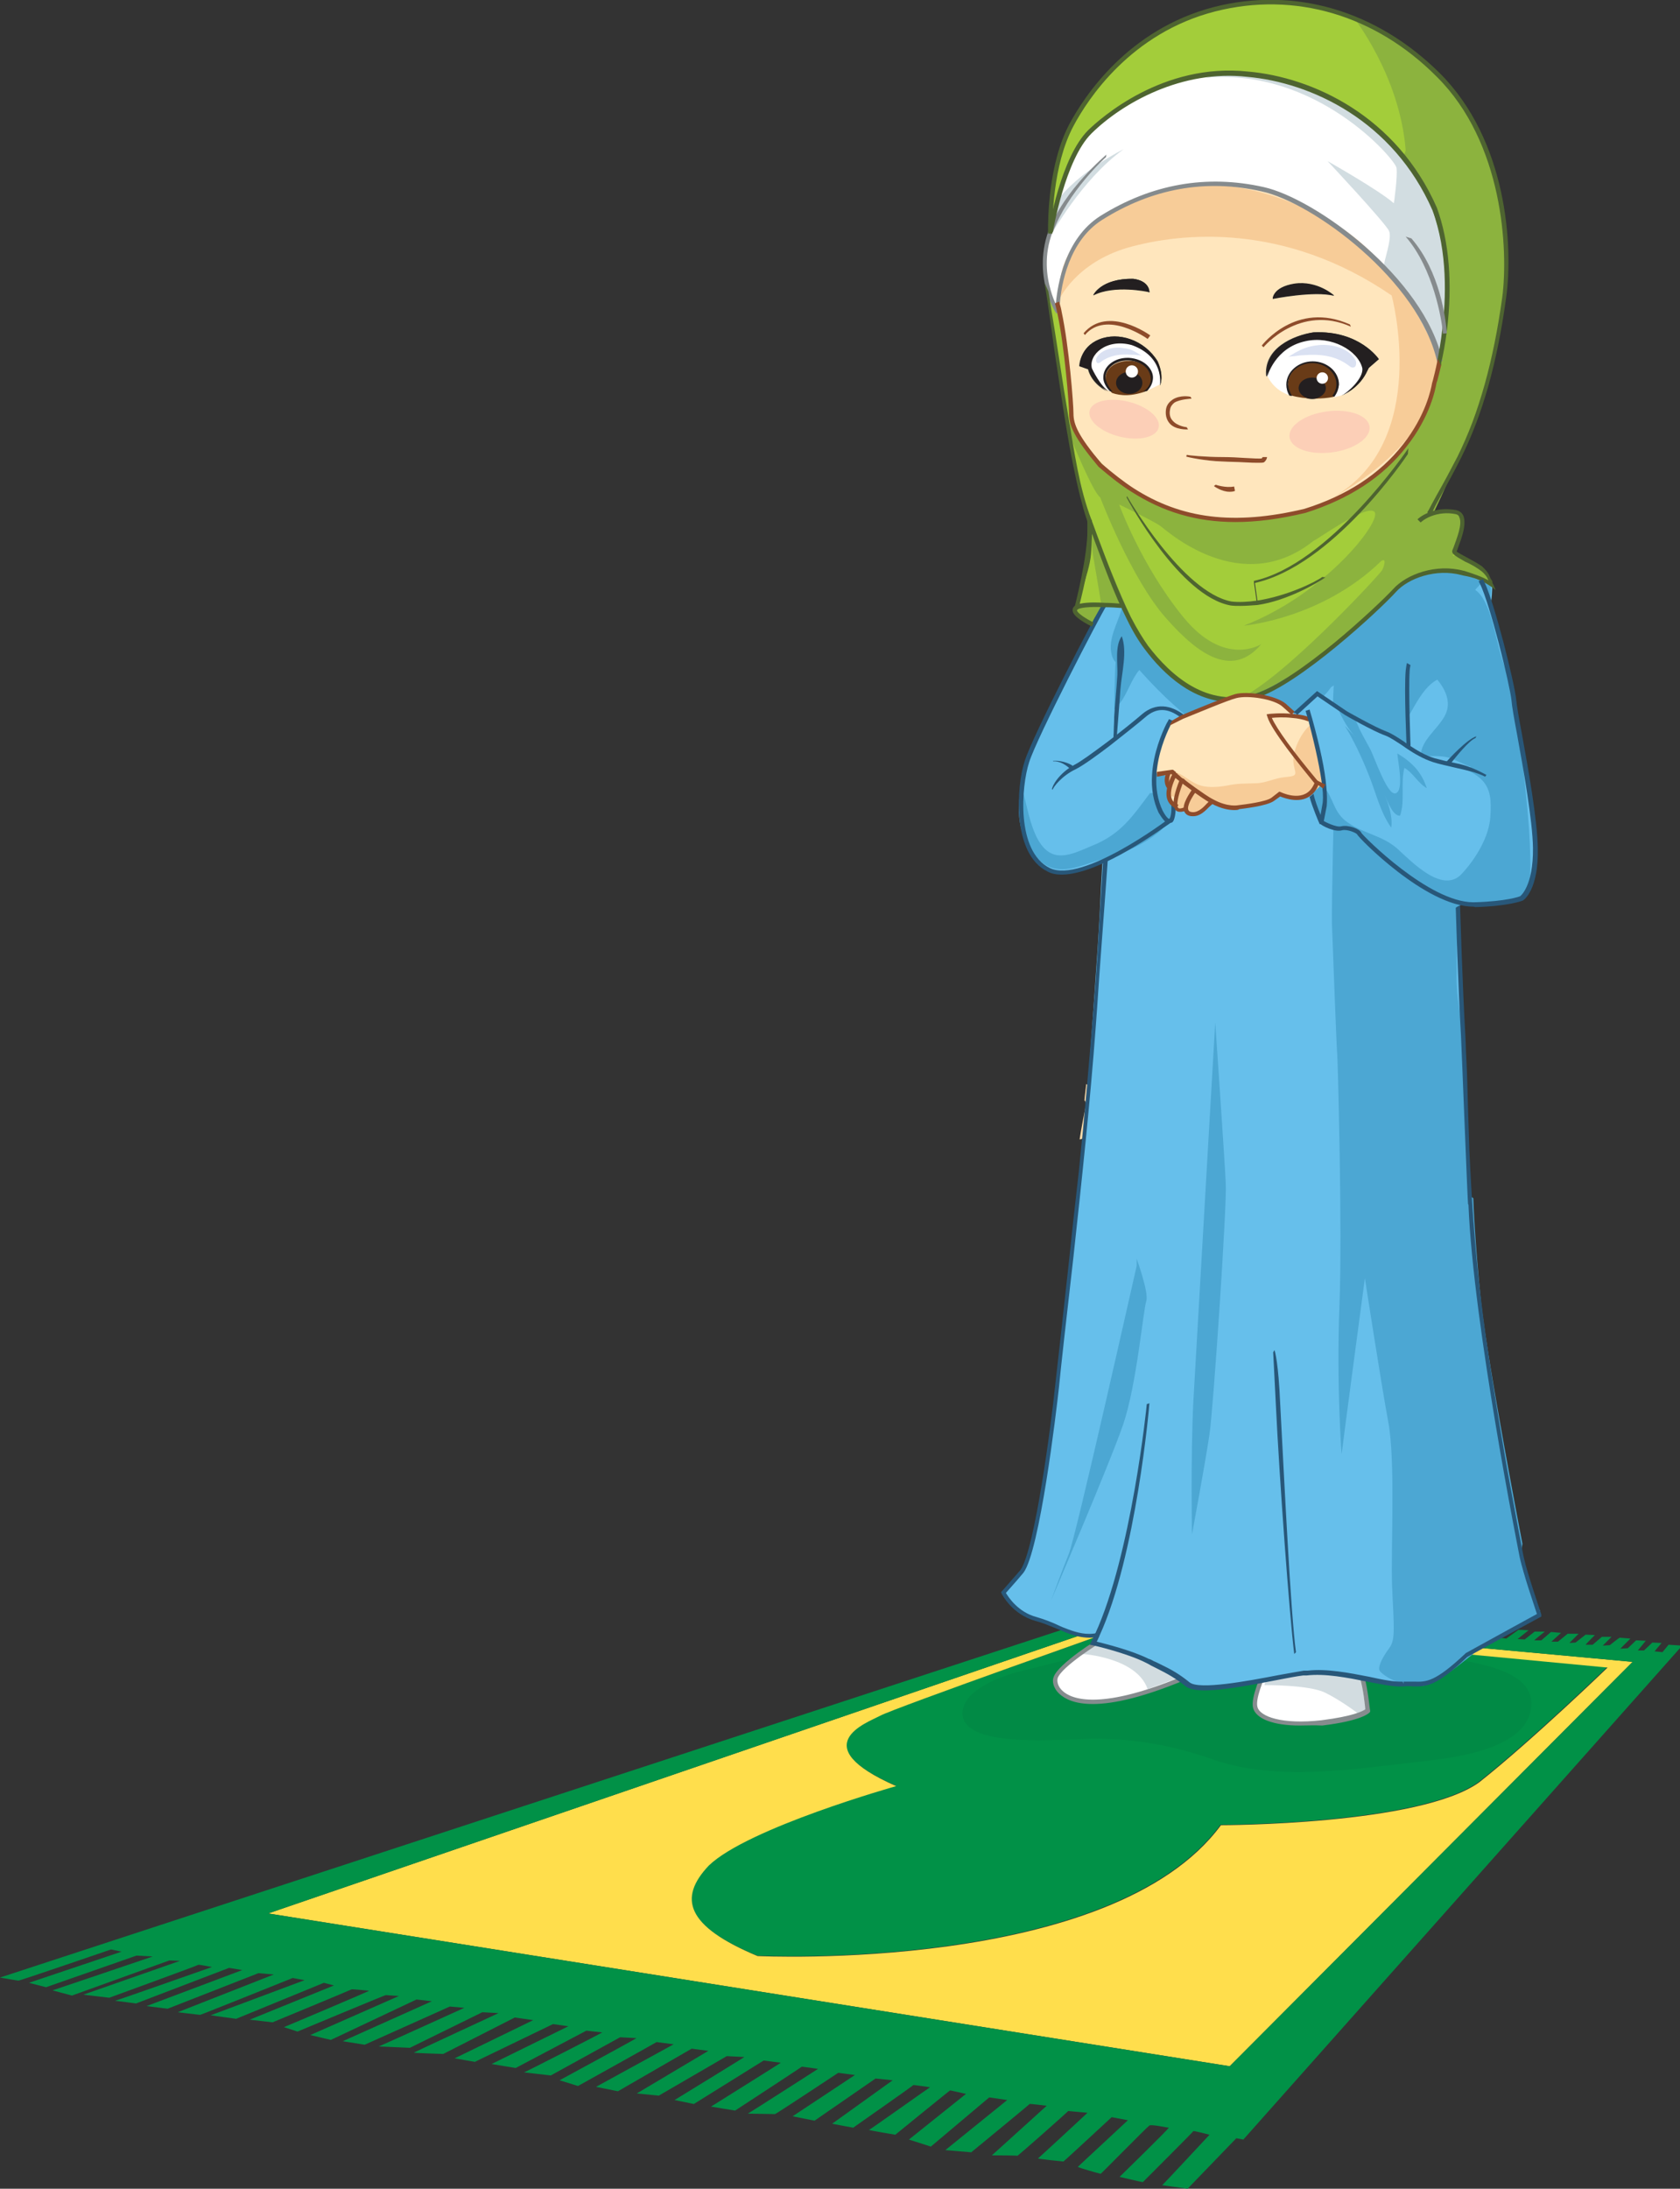 <?xml version="1.0" encoding="utf-8"?>
<!-- Generator: Adobe Illustrator 21.1.0, SVG Export Plug-In . SVG Version: 6.00 Build 0)  -->
<svg version="1.1" id="Layer_1" xmlns="http://www.w3.org/2000/svg" xmlns:xlink="http://www.w3.org/1999/xlink" x="0px" y="0px"
	 viewBox="0 0 382.8 498.5" style="enable-background:new 0 0 382.8 498.5;" xml:space="preserve">
<rect x="0" y="0" width="382.8" height="498.5" fill="#333333" stroke="none"/>
<style type="text/css">
	.st0{fill:#019147;}
	.st1{fill:#FFDE4C;}
	.st2{opacity:0.4;fill:#028142;}
	.st3{fill:#FFFFFF;}
	.st4{fill:#D2DCE0;}
	.st5{fill:#868C8E;}
	.st6{fill:#66BFEB;}
	.st7{fill:#A3CD3A;}
	.st8{fill:#FFE6BD;}
	.st9{fill:#231F20;}
	.st10{fill:#FFDEAB;}
	.st11{fill:#693B17;}
	.st12{fill:#F7CC98;}
	.st13{fill:#D2DDE1;}
	.st14{fill:#8CB33E;}
	.st15{fill:#4CA7D3;}
	.st16{fill:#868B8D;}
	.st17{fill:#8E4C2B;}
	.st18{fill:#4E6430;}
	.st19{fill:#285779;}
	.st20{fill:#DAE1F2;}
	.st21{fill:#FCCFB7;}
</style>
<g>
	<g>
		<g id="XMLID_104_">
			<g>
				<path class="st0" d="M258.8,369.6l107.4,10.1c0,0-17.2,16.6-29.2,26.1c-13.5,9.8-58.9,9.8-58.9,9.8
					c-24.9,33.8-105.6,29.8-105.6,29.8c-16.3-6.7-18.1-13.2-11.1-20.6c8.9-8.6,42.7-18.1,42.7-18.1c-21.2-9.2-6.4-14.4-3.7-16
					C203.2,389.2,258.8,369.6,258.8,369.6z"/>
				<path class="st1" d="M258.8,369.6c0,0-55.6,19.6-58.3,21.2c-2.8,1.5-17.5,6.7,3.7,16c0,0-33.8,9.5-42.7,18.1
					c-7,7.4-5.2,13.8,11.1,20.6c0,0,80.7,4,105.6-29.8c0,0,45.4,0,58.9-9.8c12-9.5,29.2-26.1,29.2-26.1L258.8,369.6z M61.1,435.8
					l197.7-67.7l113.2,10.4l-91.8,92.1L61.1,435.8z"/>
				<path class="st0" d="M61.1,435.8l219.1,34.8l91.8-92.1l-113.2-10.4L61.1,435.8z M126,461l-17.8,8.6l-4.6-0.8l17.9-8.7l-4.2-0.6
					l-16.3,8.3c0,0-6.7-0.2-6.7-0.3c0.1-0.1,19.3-9,19.3-9l-3.7-0.2l-16.5,8.1c0,0-7.1-0.3-7.1-0.3c0.1,0,19.5-8.8,19.5-8.8
					l-3.3-0.3l-19.4,8.7l-5-0.8l20.3-9.1l-3.5-0.4l-19.5,9.2l-4.7-1.1l20.2-8.9c0,0-2.8-0.2-3-0.2c-0.2,0-20.1,8.3-20.1,8.3l-3.1-1
					c0,0,19.5-8.2,19.4-8.3c-0.1,0-3.9-0.4-4-0.3c-0.1,0.1-18,7.5-18,7.5l-5.2-0.6l19.2-7.8l-2.3-0.6l-20,8.2l-5.8-0.8l21.4-8
					l-2.7-0.5c0,0-20.9,8.4-21.1,8.4c-0.2,0-5.1-0.6-5.1-0.6l21.9-8.6l-3.5-0.3l-20.7,8.1l-4.8-0.6l21.8-8.2l-3-0.5L31,456.3
					c0,0-4.5-0.6-4.8-0.6c0.8-0.2,22.1-7.7,22.1-7.7s-3.1-0.6-3.1-0.5c0,0.1-20.3,7.5-20.3,7.5l-5.9-0.7l22-7.7l-2.4-0.1l-22.2,8
					c0,0-4.6-1.2-4.4-1.2c0.1,0,22.8-7.7,22.8-7.7l-3.7-0.2l-20.6,7.2l-3.9-1l21.1-7.1l-2.4-0.5c0,0-21,7.2-21.1,7.1
					C4,451.1,0,450.4,0,450.4l265.5-86.9l0.9,0.2l-3.9,2.1l1,0.1l4.3-1.8l1.8,0.1l-4,2l1.2,0.2l4-2l2,0.1c0,0-4.1,2-4,2.1
					c0.1,0.1,1.3,0.1,1.3,0.1l4.1-2l1.6,0.1l-3.1,2.2h1.4l3.5-2.1h1.7l-3.5,2.3c0,0,1.1,0,1.3,0c0.1,0,3.8-2,3.8-2l1.9,0.2l-3.7,2.1
					l1.4,0.1l3.6-1.9l2.3,0.1c0,0-3.9,2.2-3.8,2.2c0.1,0,1.3,0.1,1.3,0.1l3.8-2.2l2.5,0.2l-3.8,2.2h1.5l3.4-2c0,0,1.8,0.1,1.9,0.1
					c0,0-3,2.1-3,2.1l1.5,0l3-1.9c0,0,2.2,0,2.3,0s-3.3,2-3.3,2l1.2,0.1l3.6-1.9l2,0.2c0,0-3.5,2-3.3,2s1.5,0,1.5,0l3.2-1.7l2,0.2
					l-2.9,1.9l1.1,0.1l3.3-1.8h2.3l-3.7,2l1.8,0l3.3-1.6l2,0l-2.9,1.9l1.6,0.1l3-1.7l2.1,0.1l-3,1.9l1.4,0l3-1.7l2.2,0.1
					c0,0-3.2,2-2.9,2c0.2,0,1.4,0,1.4,0l3-1.9l2,0.2l-2.9,1.8h1.8l2.3-1.5l2.6,0.1l-3.1,1.8l1.5,0l3.1-1.8l2.1,0.1
					c0,0-3.1,2.2-3,2.2c0.1,0,1.2,0,1.2,0l2.9-1.8l2.5-0.1c0,0-2.8,2.1-2.7,2.1c0.1,0,1.4,0.1,1.4,0.1l2.8-1.8l2.6,0.1l-2.8,1.8
					l1.5,0l2.7-1.8l2.5,0.3c0,0-3.1,1.9-2.9,1.9c0.1,0,1.5,0.1,1.5,0.1l2.6-1.8h2.4l-2.8,2.1l1.4,0.2l2.8-2l2.3,0.1l-2.5,2l1.6,0.1
					l2.3-1.8l2.3,0c0,0-2.5,2-2.4,2c0.1,0,1.6,0,1.6,0l2.2-1.9l2.3,0.2l-2.2,2l1.5,0l2.2-1.8h2.5l-2.1,2.1l1.4-0.1l2.3-1.8l2.1,0.1
					c0,0-2.2,2.2-2.1,2.2c0.1,0,1.6,0,1.6,0l2.1-1.8h2.2l-2,2l1.6-0.1c0,0,2.1-1.7,2.3-1.7c0.1,0,2.4,0.2,2.4,0.2l-2.3,2.3l1.7-0.1
					l1.9-1.8l2.2,0.1l-1.8,2.2l1.4,0l1.9-1.8l2.1,0.1l-1.6,1.9l1.8,0.2l1.4-1.7l3.1,0.2l-100,112.5l-1.6-0.3l-11.1,11.5
					c0,0-5.6-0.8-5.8-0.8c0.1,0,10.8-11.5,10.8-11.5s-3.8-1-3.7-0.8c0,0.1-11.5,11.6-11.5,11.6c-0.2,0-5.3-1.2-5.3-1.2
					s11.5-11.2,11.2-11.2c-0.3,0-3.9-0.8-4.4-0.5c-0.5,0.3-11,11-11.1,11s-5.2-1.4-5.2-1.6c0.1-0.1,11.4-10.6,11.4-10.6l-3.7-0.7
					c0,0-10.9,10.1-11,10.1c-0.1,0-5.9-0.6-5.8-0.7c0.1,0,11.3-10.4,11.3-10.4s-4.4-0.4-4.4-0.4c0.1,0-11.5,10.3-11.6,10.2
					c-0.1-0.1-5.8-0.1-5.8-0.1l12.5-11.3c0,0-4-0.5-3.9-0.4c0.1,0-13.3,11-13.3,11l-5.9-0.5l14.1-11.4l-4.1-0.6l-13.3,11.2l-5-1.6
					l13-10.4c0,0-3.5-0.8-3.6-0.8c-0.1,0-12.5,10.1-12.5,10.1s-6-1-6-1.1c0.2,0,13.8-9.7,13.9-9.7c0.1,0-3.9-0.6-3.8-0.5
					c0,0.1-13.7,9.7-13.7,9.7l-4.8-0.9l13.8-9.9l-3.9-0.4l-13.9,9.6l-5-1l14.2-9.4l-3.8-0.5c0,0-14.2,9.4-14.4,9.4
					c-0.1,0-6.2-0.1-6.2-0.1c0.1,0,16-10.2,16-10.2s-3.5-0.5-3.7-0.5c0.1,0-15.2,10-15.2,10l-5.5-0.9c0,0,16-10,15.9-10
					c-0.1,0-3.9-0.5-3.9-0.5l-15.9,9.9l-4.4-0.9c0,0,16-9.8,15.9-9.8s-4-0.2-4-0.2l-15.5,9l-5-0.5l16.3-9.7l-3.8-0.5l-16.8,9.7l-5-1
					l17.7-9.7c0,0-3.8-0.5-3.9-0.5c-0.1,0.1-17.9,10-17.9,10l-4.2-1.3c0,0,17.7-9.6,17.5-9.6c-0.2,0-3.7-0.2-3.7-0.2l-15.8,8.7
					l-6.1-0.7c0.2,0,18-9.1,17.8-9.1c-0.1,0-3.6-0.4-3.6-0.4l-16.1,8.5l-5.5-0.9l17.5-8.6L126,461z"/>
			</g>
			<g>
			</g>
		</g>
	</g>
	<path class="st2" d="M257.5,376c-7.5-0.3-16.7,2.7-24,4.4c-4,0.9-13.1,3.8-14.1,8.9c-1.8,9.6,24.1,6.6,30.5,6.7
		c9.7,0.1,17.9,1.7,26.7,4.8c14.2,4.9,31.5,2.2,46.2,0.5c7.2-0.8,26.6-2.6,26.1-13.7c-0.4-8.7-17.6-9.3-24.3-11
		c-11.1-2.9-22.5-3.3-33.9-2.8c-6.7,0.3-13.4,1.5-19.8,1.8c-5.1,0.2-10.3-0.6-15.1,0.9"/>
	<g>
		<g>
			<path class="st3" d="M271.6,381.3l-0.1,0.2c-27.1,11.8-31.9,3.4-31,0.6c1-2.8,10-8.5,10.4-8.6v0c2.3,0.9,4.5,1.4,7,0.9
				c-0.3,0.6-0.6,1.2-0.9,1.8c0,0,7.8,1.8,12.2,4C270.1,380.5,270.9,380.9,271.6,381.3z"/>
		</g>
		<g>
			<path class="st4" d="M246.5,376.7c0.3,0,12.5,0.8,15,8l9.5-3.5c0,0-11.2-4.4-12.9-4.7c-1.7-0.3-1.7-0.3-1.7-0.3l1.1-1.7
				c0,0-4.3-0.2-5.8-0.6c-1.5-0.4-2.1-0.5-2.1-0.5L246.5,376.7z"/>
		</g>
		<g>
			<path class="st5" d="M249,388.1c-4.2,0-6.4-1.2-7.6-2.3c-1.5-1.4-1.7-3-1.3-3.9c1.1-3,10.1-8.7,10.8-8.9l0.2,0.9l-0.1-0.5
				l0.1,0.5c-0.6,0.3-9.2,5.7-10.1,8.3c-0.2,0.7,0,1.9,1.1,2.9c1.9,1.8,8.5,4.9,29.2-4.1l0.4,0.9C260.8,386.6,253.7,388.1,249,388.1
				z"/>
		</g>
	</g>
	<g>
		<g>
			<path class="st3" d="M310.4,382c0.8,2.7,1.2,7.4,1.2,7.4s-1.4,1.7-10.4,2.8c-9.1,1.1-14.5-0.7-15.1-3.4c-0.5-2.2,1.9-7.4,2.8-9.3
				C296,378.7,305.9,382.2,310.4,382z"/>
		</g>
		<g>
			<path class="st4" d="M289.4,379.2c-0.2,0.3-1.3,4.6-1.3,4.6s10.1-0.1,13.8,1.7c3.7,1.8,7.6,4.8,7.6,4.8l1.7-0.8l-1.1-7.7
				c0,0-5.6-0.9-8.2-1.1C299.4,380.5,289.4,379.2,289.4,379.2z"/>
		</g>
		<g>
			<path class="st5" d="M296.1,393c-5.9,0-10-1.5-10.6-4.1c-0.5-2.3,1.8-7.5,2.8-9.6c0.2-0.4-0.1,0-0.1,0l1.3-0.2
				c0,0-0.1,0.2-0.3,0.6c-1.6,3.3-3.1,7.3-2.7,9c0.5,2.3,5.7,4.1,14.6,3.1c7.2-0.9,9.5-2.1,10-2.5c-0.1-1-0.5-4.8-1.2-7.1l-0.1-0.2
				c0-0.1-0.1-0.3-0.1-0.4l1,0c0.1,0.1,0-0.1,0.1,0.1l0.1,0.3c0.8,2.7,1.2,7.4,1.3,7.6l0,0.2l-0.1,0.2c-0.2,0.2-1.8,1.9-10.8,3
				C299.4,392.9,297.7,393,296.1,393z"/>
		</g>
	</g>
	<g>
		<g>
			<g>
				<g>
					<g id="XMLID_88_">
						<g>
							<g>
								<path class="st6" d="M346.7,354.8c-0.8-3.8-11.3-57-11.7-82.4c-1.6-1.2-3-2.7-4.3-4.5c-0.6-0.8,0-1.7,0.8-1.9
									c0-0.1,0-0.2,0-0.3c-0.4,0.3-0.9,0.6-1.3,0.9c-1.3,0.9-2.6-1-1.6-2.1c0.7-0.7,1.4-1.4,2.1-2.1c-0.5-0.2-0.9-0.7-0.9-1.3
									c-1,0.7-2.1,1.4-3.1,2c-1.1,0.7-2.7-0.7-1.8-1.8c0.7-1,1.5-1.9,2.2-2.7c-0.8-0.2-1.2-0.7-1-1.6c0,0,0,0,0,0
									c-0.7,0.5-1.3,0.9-2,1.3c-1.4,0.8-2.6-1-1.6-2.1c1.3-1.5,2.6-2.9,4-4.3c-0.5-0.4-0.6-1.3-0.2-1.9c-0.3-0.5-0.4-1.2,0.1-1.7
									c0.3-0.3,0.5-0.5,0.8-0.8c-0.2-0.5-0.2-1.1,0.2-1.5c0,0,0.1-0.1,0.1-0.1c-0.3-0.5-0.3-1.1,0.1-1.7c0,0,0.1-0.1,0.1-0.1
									c-1-0.1-1.8-1.3-0.8-2.2c0.1-0.1,0.3-0.2,0.4-0.3c-0.5-0.5-0.7-1.4-0.1-2c0.2-0.2,0.4-0.4,0.5-0.5c-0.6,0.1-1.3-0.3-1.4-0.9
									c0-0.2-0.1-0.4-0.1-0.6c0,0,0,0-0.1-0.1c-0.8,0.7-2.1,0.4-2.2-0.9c-0.2-2.5-0.1-4.7,0.3-7.2c0.1-0.4,0.2-0.6,0.5-0.8
									c0.1-1.1,0.2-2.1,0.2-3.2c0-0.1,0-0.2,0.1-0.3c0-0.2-0.1-0.3-0.1-0.5c-0.3-0.2-0.5-0.5-0.5-1v-2.1c-0.1-1.6,0-3.3,0-5
									c0-0.3,0.1-0.6,0.3-0.8c0-0.4,0.1-0.8,0.1-1.3c-0.2-0.3-0.2-0.7,0-1c-0.1-0.2-0.1-0.3-0.1-0.5c0-0.2,0-0.4,0-0.6
									c-0.3-0.2-0.5-0.6-0.5-1c-0.2-5.7-1.3-11.3-1.3-17c0-0.7,0.5-1.1,1.1-1.3c0-0.4-0.1-0.9-0.1-1.3c-0.3-1.3-0.7-2.6-1.1-3.8
									c-0.2-0.1-0.4-0.3-0.5-0.5c-2.7-6-5-11.9-6.2-18.4c-0.1-0.7,0.3-1.3,0.8-1.6c0-0.3-0.1-0.5-0.1-0.8
									c-0.1-1.4,1.8-1.7,2.5-0.7c0.3,0.4,0.5,0.8,0.8,1.3c-0.3-2.3-0.3-4.7,0-7c0.1-1,1.2-1.2,2-0.8c0-1.7-0.1-3.5,0-5.2
									c0.1-1.5,2.2-1.8,2.6-0.4c0.7,2.2,1.4,4.4,1.9,6.6c2.9-2.3,5.8-4.4,9.1-5.9c0.2-1.1,0.3-2.3,0.5-3.4c-0.4-0.4-0.7-1-0.4-1.7
									c0.8-1.9,1.6-3.8,2.3-5.9c-0.5-1.9-1-3.6-1.5-5c-1.6-4.8-3.2-7.4-3.6-7.8c-5.8-1.6-12.4,0.6-15.5,4
									c-3.4,3.7-21.7,20.9-31.7,24c-11.1,3.4-19.7-4.2-24.9-11.1c-1.3-1.8-2.7-4.1-3.9-6.6l-0.4,0.2c-1.5-0.8-3.1-1.1-4.6-1.2v0.2
									c0,0-0.4,1.9-1.1,5.2c0.1,1.3,0.2,2.6,0.3,3.8c0.2,0.2,0.4,0.5,0.4,0.9c0,0,0,0.1,0,0.1c0.4,0.2,0.7,0.6,0.8,1.2
									c0,0.3,0,0.5,0,0.8c0.1,0.3,0.2,0.6,0.3,0.9l2.1,0.4c-1.4,6.3-3.7,42.1-4.2,54.1c-0.5,9.8-1.8,26.4-2.7,39.6
									c-0.1,1.9-0.2,3.7-0.4,5.4c-0.1,1.1-0.2,2.1-0.3,3.1c-0.1,1.2-0.2,2.4-0.3,3.4c0,0.1,0,0.2,0,0.4
									c-1.4,13.4-5.6,50.6-6.2,56.6c-0.6,6-4.4,37.3-8.1,42.1c-2.6,3-4.2,4.8-4.2,4.8s2.2,4.6,7.5,6c2.5,0.7,4.8,1.9,7.2,2.7
									c2.3,0.9,4.6,1.4,7,0.9c-0.3,0.6-0.6,1.2-0.9,1.8c0,0,7.9,1.8,12.3,4c0.9,0.4,1.6,0.8,2.3,1.2c2.9,1.4,4.5,2.3,6.9,4.3
									c3,2.4,18.9-1.4,26.4-2.6c0.2,0,0.5-0.1,0.7-0.1c7.2-0.9,17.3,2.7,21.7,2.5c0.1,0,0.2,0,0.3,0c4.4-0.4,5.6,1.6,14.3-6.6
									c8.1-4.4,16.5-9.1,16.5-9.1S347.5,358.6,346.7,354.8z"/>
							</g>
							<g>
								<path class="st7" d="M337.5,138.1c2.3-3,2.6-5,1.9-6.5c-0.3-0.4-0.6-0.8-0.8-1.2c-0.2-0.2-0.3-0.4-0.5-0.5
									c-2.1-1.8-6.8-3.5-6.7-4.3c0.1-0.8,3.8-8,0.4-8.9c-2.5-0.5-4.6-0.1-6,0.5l-0.1-0.2c0.6-0.9,1.1-1.9,1.6-2.8
									c1.8-3.3,3.7-6.6,5.4-9.9c5.6-11.4,8.5-23.9,10.2-36.5c1.4-10.7,0.4-35.2-15-50.6c-15.4-15.4-34.3-19.3-51-15
									c-16.7,4.3-27.3,16.3-32.6,26.3c-4.8,8.9-4.9,21.6-4.8,24.3c0,0,2.7-16.7,9-22.8c6.3-6.1,19.8-14.9,35.9-13.1
									c15,1.3,33.6,10.3,42.7,30.7c3.5,9.4,3.2,19.8,2.3,27.7c-0.3,2.8-0.8,5.2-1.2,7.2c-0.6,2.9-1.2,4.7-1.2,5
									c-0.1,0.4-1.1,7-6.7,14.2l1.2,1c0,0-18,26.1-35.6,29.9l0.7,4.9c-2,0.3-4,0.4-5.9,0.2c-11.5-2.1-23.4-24.4-23.4-24.4l0.9-1.4
									c-2.6-1.7-5-3.6-7.4-5.6c-5.4-6.4-6.5-9.1-6.5-11.7c0-2.4-1.1-15.3-2.7-23.1l-0.3,0c-0.1-0.2-1.3-2-2.1-4.9l-0.5,0
									c0,0,3.3,19.7,3.9,24.8c0.6,5.1,3.3,20.6,5.9,27.4c1.9,5.1,5.3,14.8,9,22.2c1.3,2.5,2.6,4.8,3.9,6.6
									c5.2,6.9,13.8,14.5,24.9,11.1c10-3.1,28.3-20.4,31.7-24c3.1-3.4,9.7-5.5,15.5-4c0.3,0.5,1.9,3,3.6,7.8L337.5,138.1z"/>
							</g>
							<g>
								<path class="st3" d="M329.2,75.2c-0.3,2.8-0.8,5.2-1.2,7.2h0c-4.2-19.1-29-36.8-40.4-39.3c-15.5-3.5-28,1.1-36.8,6.5
									c-8.1,5.1-9.6,16-9.9,19.4c0.2,0.6,0.3,1.3,0.5,2.1l-0.3,0c-0.1-0.2-1.3-2-2.1-4.9c-1-3.4-1.5-8.2,0.4-13.5v0
									c0,0,2.7-16.7,9-22.8c6.3-6.1,19.8-14.9,35.9-13.1c15,1.3,33.6,10.3,42.7,30.7C330.4,57,330.2,67.4,329.2,75.2z"/>
							</g>
							<g>
								<g>
									<path class="st8" d="M305.6,90.1c0.5-0.2,4.2-1.7,5.9-5.7c0.3-0.6,0.3-0.6,0.3-0.6l2.3-2c0,0-4.3-6.6-14.9-6.1
										c-4.5,0.7-11.4,3.6-10.7,10.1c0.1,0,1.8-6.7,8.8-8.1c5.9-1.3,11.9,2.1,12.9,6.1C310.7,86.1,306.9,89.5,305.6,90.1z
										 M264.3,87.8c0.2-0.4,0.9-2.3-0.6-5.5c-3-4.9-8.9-6.8-13.3-5c-4.4,1.8-4.5,6.1-4.5,6.1l2,0.7c0.9,3.4,4.1,4.9,4.4,5.1
										c-2-1.2-3.6-5.3-3.6-5.3c-0.8-3.1,3.3-6.8,9.1-5.3C265.2,81.2,264.4,87,264.3,87.8z M327.9,82.4L327.9,82.4
										c-0.6,2.9-1.1,4.7-1.2,5c-0.1,0.4-1.1,7-6.7,14.2c-4.3,5.5-11.4,11.3-22.8,14.9c-18.2,4.3-29.7,1.4-39.3-4.8
										c-2.6-1.7-5-3.6-7.4-5.6c-5.4-6.4-6.5-9.1-6.5-11.7c0-2.4-1.1-15.3-2.7-23.1c-0.1-0.7-0.3-1.4-0.5-2.1
										c0.3-3.4,1.8-14.3,9.9-19.4c8.7-5.5,21.3-10,36.8-6.5C299,45.6,323.8,63.3,327.9,82.4z M290,68.1c0,0,9.5-1.9,14-0.7
										c0,0-3.8-3.5-9.1-2.7C290,65.5,290,68.1,290,68.1z M302.1,88.5c0-1.4-1.4-2.5-3.1-2.5c-1.7,0-3.1,1.1-3.1,2.5
										c0,1.4,1.4,2.4,3.1,2.4C300.7,90.9,302.1,89.9,302.1,88.5z M261.9,66.6c0,0,0.2-2.6-3.7-3.1c-7.4-0.1-9.1,3.7-9.1,3.7
										c4.9-2.5,12.5-0.8,12.5-0.8L261.9,66.6z M260.3,87.2c0-1.4-1.3-2.5-3-2.5c-1.6,0-3,1.1-3,2.5c0,1.4,1.3,2.5,3,2.5
										C259,89.6,260.3,88.5,260.3,87.2z"/>
								</g>
							</g>
							<g>
								<path class="st7" d="M320.1,101.5l1.2,1c0,0-18,26.1-35.6,29.9l0.7,4.9c-2,0.3-4,0.4-5.9,0.2c-11.5-2.1-23.4-24.4-23.4-24.4
									l0.9-1.4c9.6,6.2,21.1,9.1,39.3,4.8C308.7,112.8,315.8,107,320.1,101.5z"/>
							</g>
							<g>
								<path class="st9" d="M304,67.3c-4.5-1.2-14,0.7-14,0.7s0-2.6,4.9-3.4C300.2,63.8,304,67.3,304,67.3z"/>
							</g>
							<g>
								<path class="st9" d="M258.2,63.5c3.9,0.5,3.7,3.1,3.7,3.1l-0.3-0.1c0,0-7.7-1.7-12.5,0.8C249.1,67.3,250.8,63.4,258.2,63.5z
									"/>
							</g>
							<g>
								<path class="st7" d="M248.3,118.5c0,2.5,0,5.1-0.2,7.6c-0.2,2.4-0.7,4.7-1.3,7c-2.7,9.5,1.6,3.7,2.8,5.4
									c0.4,0.1,0.7,0.4,0.9,0.9c0.1,0.1,0.1,0.3,0.2,0.4c0.5,0,1.1,0,1.7,0c1.4,0.1,3,0.4,4.6,1.2l0.4-0.2
									C253.5,133.3,250.2,123.5,248.3,118.5z"/>
							</g>
							<g>
								<path class="st10" d="M247.1,250.6c0.3,0.3,0.4,0.7,0.3,1.2c-0.5,2.6-1,5.1-1.4,7.7c0.2,0,0.5-0.1,0.8-0.2l0.2,0
									c0-0.1,0-0.2,0-0.4c0.1-1.1,0.2-2.2,0.3-3.4c0.1-1,0.2-2,0.3-3.1c0.1-1.7,0.3-3.5,0.4-5.4c-0.2,0-0.4,0-0.5-0.1
									C247.4,248.1,247.2,249.3,247.1,250.6z"/>
							</g>
							<g>
								<g>
									<g id="XMLID_103_">
										<g>
											<path class="st3" d="M310.6,83.7c0.1,1.4,0.1,1.4,0.1,1.4s-2,3.8-4.6,4.8c-0.5,0.2-1.3,0.4-2.3,0.6
												c0.8-0.8,1.2-1.8,1.2-3c0-2.7-2.6-4.9-5.7-4.9c-3.2,0-5.7,2.2-5.7,4.9c0,1.1,0.4,2.1,1.1,2.8c-2.6-0.7-4.9-2.2-6.1-5.1
												c0,0,1.9-8.1,11.5-8C307.6,77.6,310.5,82.3,310.6,83.7z"/>
											<path class="st11" d="M305,87.4c0,1.1-0.4,2.2-1.2,3c-2.4,0.5-6.3,0.6-9.5-0.3c-0.7-0.8-0.8-1.6-0.8-2.7
												c0-2.7,2.6-4.9,5.7-4.9C302.4,82.5,305,84.7,305,87.4z"/>
											<path class="st3" d="M258.3,78.2c6.8,2.8,6.1,9.3,6.1,9.3s0,0-0.2,0.1c-1,0.5-1.9,1-2.8,1.3c0.7-0.8,1-1.7,1-2.7
												c0-2.5-2.5-4.2-5.3-4.2c-2.8,0-5.3,1.6-5.3,4c0,1.2,0.6,2.4,1.5,3.3c-0.6-0.2-1.2-0.6-1.7-0.9c-2.3-1.7-3.4-4.5-3.4-4.5
												C248.3,78.6,254,76.8,258.3,78.2z"/>
											<path class="st11" d="M262.4,86.3c0,1-0.4,1.9-1,2.7c-3.4,1.3-6,1.2-8,0.5c-1-0.9-1.5-2.1-1.5-3.3c0-2.5,2.5-4,5.3-4
												C259.8,82.1,262.4,83.8,262.4,86.3z"/>
										</g>
									</g>
								</g>
							</g>
							<g>
								<path class="st9" d="M314.2,81.8l-2.3,2c0,0,0,0-0.3,0.6c-1.8,4-5.5,5.5-5.9,5.7c1.4-0.7,5.1-4,4.7-6.3
									c-1-4-7.1-7.4-12.9-6.1c-7.1,1.5-8.7,8.1-8.8,8.1c-0.7-6.5,6.1-9.4,10.7-10.1C309.8,75.2,314.2,81.8,314.2,81.8z"/>
							</g>
							<g>
								<ellipse class="st9" cx="299" cy="88.4" rx="3.1" ry="2.4"/>
							</g>
							<g>
								<path class="st9" d="M264.3,87.8c0.1-0.7,0.8-6.6-6.4-9.2c-5.8-1.6-9.9,2.2-9.1,5.3c0,0,2,4.3,4,5.3
									c-0.4-0.2-3.9-1.7-4.8-5.1l-2-0.7c0,0,0-4.3,4.5-6.1c4.4-1.8,10.3,0.1,13.3,5C265.2,85.5,264.5,87.4,264.3,87.8z"/>
							</g>
							<g>
								<path class="st9" d="M257.3,84.7c1.7,0,3,1.1,3,2.5c0,1.4-1.3,2.5-3,2.5c-1.6,0-3-1.1-3-2.5
									C254.3,85.8,255.7,84.7,257.3,84.7z"/>
							</g>
						</g>
					</g>
					<g>
						<g>
							<path class="st12" d="M241.3,68.3c0,0,3.7-8.4,15.7-11.9c12-3.4,35.6-5.9,60.1,10.9c0,0,9.1,33.5-13.6,46.1
								c0,0,20.6-10.2,23.4-26.2c1-6.5,1-6.5,1-6.5s-8.3-21.2-24.9-30.4c-16.6-9.1-32.5-11.2-47.1-3.3
								C241.1,54.9,241.4,63.1,241.3,68.3z"/>
						</g>
					</g>
					<g>
						<path class="st13" d="M315.4,60.4c-0.3-0.3,1.9-6.1,1.1-7.8c-0.8-1.8-14-15.9-14-15.9s11.7,6.6,15.1,9.6c0,0,0.9-6.1,0.6-8.1
							c-0.4-2-18.2-22.7-43.3-20.5c0,0,8.5-3.7,26.6,3.6c14.7,8.9,15.8,11.2,18.5,14.5c2.7,3.3,9.4,16,9.8,23.6
							c0.5,7.6-0.8,19.7-1.2,20.8c-0.4,1.1-0.4,1.7-0.4,1.7S321.7,67.6,315.4,60.4z"/>
					</g>
					<g>
						<path class="st13" d="M239.7,53c-0.1,0.6,6.5-11.9,16.3-19c0,0-10.4,5.1-15.4,12.1C240.5,46.2,240.1,50.1,239.7,53z"/>
					</g>
					<g>
						<path class="st14" d="M334.9,131.2l2,5.9c0,0,3.9-2.1,2.8-5c-0.1-0.2-0.2-0.4-0.3-0.6c-0.2-0.3-0.5-0.6-0.7-0.9
							c-2-2.2-5.8-4.1-6.5-4.1c-0.8,0-1.2,0.1-1.2,0.1s2.3-4.4,2.1-6.4c-0.1-2-0.5-4.9-6.5-3.3c0,0,10.7-21.9,13.8-36.9
							c3.1-14.9,4.4-32.5-2.3-47.5c-6.6-14.9-20.9-24.9-29.8-28.7c0,0,10.7,13.4,12,30.5l-0.5,1.3c0,0,14.5,15.8,8.3,46.7
							c-3.2,17.8-15.7,30.3-28.8,33.3c-13.2,3.1-37.1,8.4-54.9-18.3c0.2,0.4-0.6-1.4-0.6-1.4s-0.2,2.5,0.1,3.6
							c0.2,0.6,5.1,12.6,6.8,13.8c0,0,7,18.5,15,27.5c7.9,9,15.4,13.4,21.7,5.9c0,0-8.4,5.5-17.9-6.3c-9.5-11.7-14.5-25.5-14.5-25.5
							s8.1,3.9,9.4,4.9c1.3,0.9,18.4,16.7,35,3.3c0.2,0.2,12.1-8.5,13.8-6.5c1.7,2-11,18.6-29.8,25.9c0,0,17.7-1.5,31.3-14.7
							c1.3-0.9,0.7,1.2,0.2,2.1c-0.5,0.9-19.6,21.6-30.4,28.1c0,0,0.5,1.2,7.4-2.6c6.9-3.8,24.6-20,28.9-23s12-2.7,13.6-2
							C336.2,131.2,334.9,131.2,334.9,131.2z"/>
					</g>
					<g>
						<path class="st14" d="M249,120.4c0,0-0.2,4.9-0.1,5.2c0.1,0.4,2.4,14.2,2.4,14.2s-0.2,0-0.5,0.1c0.1,0.2,0.2,0.4,0.3,0.6
							c0.4,0.6,0.2,1.2-0.2,1.6c0.1,1.1,0.3,2.1,0.4,3.2l1.2-5.2l5.5,1.4L249,120.4z"/>
					</g>
					<g>
						<path class="st15" d="M276.9,232.9c0,0-4.3,74.1-5,86.5c-0.6,12.4-0.3,30.1-0.3,30.1s3.1-16.7,4-22.9c0.9-6.2,4-52.4,3.7-57
							C279.1,264.8,276.9,232.9,276.9,232.9z"/>
					</g>
					<g>
						<path class="st15" d="M259,288.3c-0.3,1.2-13.9,62-15.5,65.7c-1.5,3.7-4,10.5-4,10.5s13.3-31,16.4-40c3.1-9,4.6-26.3,5.3-28.2
							c0.6-1.9-2.2-9.6-2.2-9.6"/>
					</g>
					<g>
						<g>
							<g>
								<path class="st16" d="M327.5,82.5c-4.1-18.6-28.4-36.4-40-38.9c-12.7-2.9-25-0.7-36.4,6.5c-7.6,4.8-9.3,14.9-9.6,19
									c0,0.6,0,1,0,1h-1c0,0,0-0.4,0.1-1.1c0.4-4.3,2.1-14.7,10.1-19.8c11.7-7.3,24.2-9.5,37.2-6.6c11.8,2.6,36.6,20.6,40.8,39.6
									L327.5,82.5z"/>
							</g>
						</g>
						<g>
							<g>
								<g>
									<path class="st16" d="M239.9,52.9l-0.9-0.3c3.4-9.4,13.1-17.3,13.1-17.4l-0.1,0.6C251.9,35.8,243.2,43.8,239.9,52.9z"/>
								</g>
							</g>
						</g>
						<g>
							<g>
								<path class="st16" d="M240.7,71.4c0,0-1.3-1.9-2.2-5c-0.9-3.2-1.6-8.2,0.4-13.8l0.9,0.3c-2,5.3-1.3,10.1-0.4,13.2
									c0.8,2.9,2,4.7,2,4.7L240.7,71.4z"/>
							</g>
						</g>
						<g>
							<path class="st17" d="M327.5,82.3c-0.4,2-0.8,3.5-1,4.3c-0.1,0.4-0.2,0.7-0.2,0.7c-0.2,1.2-1.4,7.3-6.6,13.9
								c-5.3,6.8-12.9,11.7-22.5,14.7c-16,3.8-28,2.3-38.9-4.7c-2.3-1.5-4.6-3.3-7.3-5.6c-5.4-6.4-6.4-9-6.4-11.4
								c0-2.2-1-15.3-2.7-23.2c-0.1-0.7-0.3-1.4-0.5-2c0-0.1,0-0.2-0.1-0.3l-0.9,0.4l0,0.1c0.2,0.6,0.3,1.3,0.5,2
								c1.7,7.9,2.7,20.9,2.7,23c0,2.7,1.1,5.4,6.7,12.1c2.8,2.4,5.1,4.2,7.5,5.7c7.2,4.6,14.8,6.9,23.7,6.9c4.9,0,10.2-0.7,16-2.1
								c9.8-3.1,17.6-8.1,23-15.1c5.4-6.8,6.6-13.2,6.8-14.4c0-0.1,0.1-0.3,0.2-0.6c0.2-0.7,0.5-2,0.9-3.6c-0.2-0.5-0.4-1.1-0.7-1.6
								C327.6,81.8,327.5,82,327.5,82.3z"/>
							<path class="st18" d="M329.7,75.2c1.3-10.6,0.5-20.2-2.3-27.9c-9.2-20.9-28.3-29.7-43-31C264.9,14.2,250.7,27,248,29.6
								c-6.3,6.2-9,22.4-9.1,23.1l1,0.2c0-0.2,2.8-16.6,8.8-22.5c7.1-7,20.7-14.6,35.5-12.9c14.5,1.3,33.2,9.9,42.2,30.4
								c3.5,9.5,3.1,20.2,2.2,27.4c-0.3,2.6-0.7,4.8-1,6.4c0.3,0.5,0.5,1.1,0.7,1.6c0-0.2,0.1-0.4,0.1-0.7
								C328.8,80.9,329.3,78.4,329.7,75.2z"/>
						</g>
						<g>
							<path class="st18" d="M326,117.2l-0.8-0.5c0.4-0.6,0.7-1.2,1-1.8l1.2-2.2c1.6-2.8,3.2-5.8,4.7-8.7
								c4.9-9.9,8.2-21.8,10.2-36.3c1.4-10.8,0.2-35.2-14.9-50.2C313.4,3.4,295-2,276.9,2.6c-19.2,4.9-29,19.9-32.3,26.1
								c-4.8,9-4.8,21.6-4.8,24v0.5h-1v-0.5c0-2.5,0-15.3,4.9-24.5c3.4-6.3,13.3-21.5,32.9-26.6c18.4-4.7,37.1,0.8,51.5,15.1
								c15.3,15.3,16.7,39.3,15.1,51c-2,14.6-5.3,26.6-10.3,36.6c-1.5,3-3.1,5.9-4.7,8.8l-1.2,2.2C326.7,116,326.4,116.6,326,117.2z
								"/>
						</g>
						<g>
							<path class="st18" d="M337.7,130.2c1.9,1.7,2.5,3.6-0.6,7.6l0.4,1.3c2-2.5,2.9-4.8,2.5-6.8c-0.9-1.1-0.2-1.3-2.3-3.3
								c-1-0.7-2.3-1.4-3.4-2c-0.9-0.5-2.1-1.1-2.4-1.4c0.1-0.2,0.2-0.5,0.3-0.8c0.7-1.9,2.1-5.4,1.2-7.4c-0.3-0.6-0.8-1-1.5-1.2
								c-2.2-0.4-4.3-0.3-6.3,0.5c-1.7,0.7-2.6,1.5-2.6,1.6l0.7,0.7c0,0,0.8-0.8,2.3-1.4c1.8-0.7,3.7-0.9,5.7-0.5
								c0.4,0.1,0.7,0.3,0.8,0.7c0.8,1.5-0.6,4.9-1.2,6.6c-0.2,0.6-0.4,0.9-0.4,1.1c-0.1,0.7,0.8,1.2,2.9,2.4
								C335.2,128.5,336.7,129.4,337.7,130.2z"/>
						</g>
						<g>
							<path class="st18" d="M246.7,134c0.7-2.5,1.7-5.3,1.9-7.9c0.2-2.5,0.3-5.1,0.2-7.6l-1,0c0,2.5,0,5.1-0.2,7.5
								c-0.2,2.1-0.6,4.2-1.1,6.3C246.6,132.8,246.5,133.5,246.7,134z"/>
						</g>
						<g>
							<path class="st18" d="M282.6,138c-0.8,0-1.5,0-2.2-0.1c-11.6-2.1-23.2-23.7-23.7-24.6l0.1-0.3c0.1,0.2,12.6,21.9,23.8,24
								c1.7,0.2,3.7,0.1,5.8-0.2c6.7-1,13.3-4.2,14.9-5.4l0.7,0.1c-1.7,1.2-8.6,5.3-15.5,6.3C285.1,137.9,283.8,138,282.6,138z"/>
						</g>
						<g>
							<path class="st18" d="M285.8,132.8l-0.1-0.5c17.2-3.7,35-29.9,35.2-30.2l-0.1,1.3C320.1,104.5,303.4,129,285.8,132.8z"/>
						</g>
						<g>
							<path class="st16" d="M328.8,76l-0.1-0.8c-0.2-2.1-2-13.9-8.4-21.3l1.3,0.4c6.6,7.6,7.8,18.6,8,20.8l0.1,0.8L328.8,76z"/>
						</g>
						<g>
							<path class="st17" d="M270.7,97.8c-0.1,0-3,0.2-4.3-1.5c-0.7-0.9-0.9-2-0.7-3.2c0.2-1,0.8-1.6,1.5-2.1c1.7-1.1,4-0.7,4.1-0.6
								l0.2,0.4c0,0-2.6,0.1-3.9,0.9c-0.5,0.4-0.9,0.9-1,1.6c-0.2,1,0,1.8,0.5,2.4c1.1,1.4,3.3,1.6,3.3,1.6L270.7,97.8z"/>
						</g>
						<g>
							<path class="st17" d="M287.9,79.1l-0.4-0.4c0.1-0.1,7.8-10.3,20.1-4.8l0.2,0.5C296.2,69.2,287.9,79,287.9,79.1z"/>
						</g>
						<g>
							<path class="st17" d="M261.5,77.2c-0.1-0.1-9.4-6.7-14.3-0.9l-0.3-0.4c5.5-6.5,15.1,0.4,15.2,0.5L261.5,77.2z"/>
						</g>
						<g>
							<path class="st17" d="M286.7,105.4c-0.7,0-1.6,0-3.2-0.1c-1.5-0.1-3.3-0.1-5-0.2c-3.9-0.1-7.9-1-8.2-1.1l0.1-0.4
								c0.3,0.1,4.2,0.5,8.2,0.5c1.7,0,3.5,0.1,5,0.2c1.7,0.1,3.6,0.2,3.9,0.1c0.1-0.1,0.2-0.3,0.2-0.3l1,0c0,0.3-0.2,0.8-0.7,1.2
								C287.7,105.4,287.4,105.4,286.7,105.4z"/>
						</g>
						<g>
							<path class="st17" d="M280.1,112c-1.7,0-3.4-1.2-3.5-1.3l0.4-0.3c0,0,2.3,0.8,4.2,0.4l0.2,1C281,112,280.5,112,280.1,112z"/>
						</g>
						<g>
							<path class="st9" d="M304,90.4l-0.4-0.3c0.6-0.8,0.9-1.7,0.9-2.6c0-2.6-2.5-4.8-5.5-4.8c-3,0-5.5,2.1-5.5,4.8
								c0,0.8,0.5,2,0.9,2.7l-0.6-0.1c-0.5-0.8-0.7-1.7-0.7-2.5c0-2.9,2.7-5.3,6-5.3c3.3,0,6,2.4,6,5.3
								C305,88.5,304.7,89.5,304,90.4z"/>
						</g>
						<g>
							<path class="st9" d="M262.2,86.4c0,1.1-0.7,2.1-1.7,2.8l0.1,0c0.2-0.1,0.6-0.1,0.8-0.2c0,0-0.1,0.1-0.1,0.1
								c0.8-0.8,1.3-1.7,1.4-2.8c0.1-1-0.3-2-1.1-2.9c-1-1.1-2.6-1.8-4.4-1.9c-0.1,0-0.2,0-0.3,0c-3,0-5.4,1.9-5.5,4.3
								c-0.1,1.1,0.6,2.4,1.5,3.3l0.6,0.1c-0.8-0.8-1.6-2.4-1.6-3.3c0.1-2.1,2.3-3.8,5-3.8c0.1,0,0.2,0,0.3,0c1.6,0.1,3.1,0.7,4,1.7
								C261.9,84.6,262.2,85.5,262.2,86.4z"/>
						</g>
						<g>
							<path class="st19" d="M338,144.1c0.2-0.6,0.4-1.1,0.6-1.7c-0.4-1.5-0.8-2.9-1.3-4.3c-1.7-5.1-3.4-7.7-3.6-7.9l-0.1-0.2
								l-0.7,0.7c0.2,0.3,1.8,2.7,3.5,7.7C337,140.2,337.5,142.1,338,144.1z"/>
						</g>
						<g>
							<path class="st19" d="M294.9,376.7c-1.1-8.7-3.4-40.2-4.2-57c-0.3-6.3-0.6-11.4-0.6-11.7l0.3-0.5c0.1,0.2,0.9,2.9,1.3,12.2
								c0.9,16.8,2.4,48,3.6,56.6L294.9,376.7z"/>
						</g>
						<g>
							<path class="st19" d="M337.1,369.2c-12.3-13.5-13.4-60.2-13.4-62.2l1,0c0,0.5,0.7,48.6,12.8,61.8L337.1,369.2z"/>
						</g>
					</g>
					<circle class="st3" cx="257.9" cy="84.6" r="1.4"/>
					<circle class="st3" cx="301.3" cy="86.1" r="1.3"/>
				</g>
				<path class="st20" d="M293.4,81.4c0.5-0.3,1.1-0.2,1.7-0.3c0.7-0.1,1.3-0.2,2-0.2c3.7-0.3,7.1,0.1,10,2.2
					c0.3,0.2,0.8,0.7,1.2,0.6c0.8,0,0.8-1.2,0.6-1.6c-1.4-2.7-5.2-3.8-8.4-3.5c-1,0.1-2.2,0.3-3.2,0.7
					C295.9,79.8,294.6,80.6,293.4,81.4z"/>
				<path class="st20" d="M260.2,81.1c-0.3-0.2-0.8-0.2-1.1-0.2c-0.4-0.1-0.9-0.1-1.3-0.1c-2.5-0.2-4.8,0.1-6.8,1.5
					c-0.2,0.2-0.5,0.4-0.8,0.4c-0.5,0-0.5-0.8-0.4-1.1c0.9-1.8,3.5-2.6,5.6-2.4c0.7,0.1,1.5,0.2,2.2,0.4
					C258.5,80,259.4,80.5,260.2,81.1z"/>
				
					<ellipse transform="matrix(0.991 -0.132 0.132 0.991 -10.331 40.749)" class="st21" cx="303" cy="98.5" rx="9.2" ry="4.7"/>
				
					<ellipse transform="matrix(0.238 -0.971 0.971 0.238 102.436 321.514)" class="st21" cx="256.2" cy="95.5" rx="4.1" ry="8.1"/>
			</g>
			<g id="XMLID_87_">
				<g>
					<path class="st6" d="M256.6,142.4c-1.1-1.6-2.2-3.2-3.2-4.9c-1.5,0-3,0-4.5,0.1c0.2,0.3,0.3,0.6,0.5,0.9
						c0.4,0.1,0.7,0.4,0.9,0.9c0.2,0.4,0.4,0.8,0.6,1.2c0.4,0.6,0.2,1.2-0.2,1.6c1,7.8,1.1,15.7-0.9,23.4c1.6-0.6,3.1-1.3,4.2-2.2
						l0.2,0c0.6-7.6,1-13.6,1.3-16.4c-0.2-1-0.3-2.1-0.3-3.2C255.3,142.9,255.9,142.4,256.6,142.4z"/>
					<path class="st6" d="M266.5,159.4c-2.2-3-4.2-6.2-6-9.4c-0.7-0.8-1.4-1.6-2.1-2.3c1.2,4.6,4.2,8.5,7.5,12.2
						C266.1,159.7,266.3,159.6,266.5,159.4z"/>
					<path class="st6" d="M331.7,176.9c0.6,0.6,1.3,1.1,1.9,1.6c0-0.4,0-0.7,0-1.1c0.3-8.9,1.4-17.7,2.7-26.5
						c-0.4-0.4-0.7-1-0.4-1.7c2.1-5,4.2-10.2,4.1-15.8c-0.6-0.6-0.5-0.3-1-1c0,0.2-0.4-0.7-0.5-0.1c-3.6-1-7.1-2.1-10.8-2.7
						c0.7,0.3,1.1,1.1,0.7,1.9c-3.2,5.8-8.2,10.2-13.9,13.3c-1.9,2.3-3.9,4.5-5.9,6.4c-2.2,2.6-4.5,5.1-7.1,7.4
						c-0.3,0.2-0.6,0.3-0.9,0.3c-1.8,1.7-3.7,3.4-5.7,4.9c0,0,0,0-0.1,0.1c0,0,0,0,0,0c-0.1,0.1-0.2,0.1-0.3,0.2
						c-0.5,0.3-0.9,0.3-1.3,0c-1.2,1-2.4,2-3.6,3c0,0-0.1,0.1-0.1,0.1c0,0,0,0,0,0c-0.1,0.1-0.2,0.1-0.3,0.2
						c-0.6,0.4-1.1,0.3-1.5-0.1c-0.6,0.2-1.2,0.3-1.8,0.5c0.2,0.9-0.4,2-1.6,1.7c-0.3-0.1-0.5-0.2-0.8-0.3c-0.3,0.3-0.7,0.4-1.2,0.3
						c-1.4-0.4-2.7-0.9-4-1.5c0.3,0.7,0.6,1.5,0.9,2.3c0.4,1.4-1.3,2.2-2.2,1.3c-1.4-1.3-2.8-2.6-4.1-4c-0.6-0.1-1.1-0.6-1.1-1.2
						c-1.3-1.4-2.5-2.9-3.6-4.3c-0.2,0.1-0.3,0.1-0.5,0.2c1.2,1.4,2.5,2.7,3.6,4.1c1.1,1.3-0.8,3.2-1.9,1.9
						c-5.2-6.5-12.5-12.7-14-21.2c-0.2,2.9-0.7,8.9-1.3,16.4c-1.4,17.8-3.4,44.1-4.1,58c20,9.1,42,10.7,63.6,13
						c6.9,0.7,12.8,1.8,19.7,1.7c-1.3-23.1-1.9-58.8-1.9-58.8L331.7,176.9z"/>
				</g>
			</g>
			<path class="st15" d="M350.5,366.8c-0.1-0.4-4.3-9.7-4-11.9c0.2-2.3,0.4-3.3,0.4-3.3s-7.8-40.3-9.4-54.8
				c-1.5-14.3-1.8-23.7-1.8-23.9c-0.3-0.2-0.6-0.4-0.9-0.7c-0.1-1.4-0.3-2.8-0.5-3.9c0.4-12.1-0.9-22.3-1.1-33.2
				c0.1,0,0.2-0.1,0.4-0.1c-1-4-1.7-8-1.7-12.6c0-4.6,0-8.5,0.2-13c0.3-5.4,0.3-11.8-0.3-17.2c-0.6-4.8-0.9-8.8-0.6-13.7
				c0.8,0.3,1.6,0.7,2.4,1.1c0-0.7,0-1.3,0.1-2c0.3-8.9,1.4-17.7,2.7-26.5c-0.4-0.4-0.7-1-0.4-1.7c2.1-5,3.8-10.2,3.7-15.8
				c-1-1.1-0.5,0.1-1.2-1.2c0,0.1,0.1,0.1,0.1,0.2c-0.1-0.1-0.2-0.1-0.4,0.4c-0.4-1.5-0.7-0.5-2.3-1.3c-1.4-0.7-4.5-1.6-6.1-1.6
				c-5.6,0.1-8.7,0.8-12.5,4.5c-3.3,3.3-6.5,6.1-9.9,9.4c-3.6,3.4-6.6,6.1-11.1,8.6c-4.2,2.4-8.7,5.6-13.5,6.3
				c-4.8,0.8-9.2,0.5-12.6-3.1c-1.1-1.2-4.1-2.2-4.9-3.6c-1.5-2.9-3.7-4.2-5.7-6.6c-1.8-2.3-2.2-5.5-3.7-7.7
				c-0.3,0.2-0.6,0.3-1.1,0.1c-1.1-0.4-2.4-0.4-3.6-0.5c-0.9-0.1-1.7-0.2-2.6-0.2c0.2,0.4,0.4,0.9,0.7,1.3c0.4,0.1,0.7,0.4,0.9,0.9
				c0.2,0.4,0.4,0.8,0.6,1.2c0.4,0.6,0.2,1.2-0.2,1.6c1,7.4,1.1,14.8-0.6,22.1c2-1,3.9-2.5,5.3-4.4c1.6-2.1,2.5-5.3,4.3-7.4
				c5.4,6,12.5,12.9,17.8,14.5c2.5,0.6,6.7-0.7,11.1-2.6c5.9-0.8,11.8-3.6,14.8-8c0.3-0.2,0.5-0.3,0.6-0.4c-0.1,2-0.2,3.9-0.2,6
				c0,1.9,0.3,3.7,0.7,5.4c-0.5,15.1-1,38.9-0.9,43c0.2,6.1,1.1,29.3,1.2,29.7c0.1,0.4,1.2,39.5,0.5,57.4
				c-0.7,17.9,0.5,33.9,0.5,33.6c0-0.4,5.3-40.1,5.3-40.1s3.7,24,5.3,32.6c1.7,8.7,0.6,28.6,0.9,37.7c0.4,9.1,0.8,12-0.6,13.9
				c-1.4,1.9-2.6,4-2.3,5.1c0.4,1.1,6.5,4.9,11.2,3.2c5-1.8,12.3-9.4,15.8-10.8c3.4-1.4,9.4-5.1,9.5-5.7
				C351.2,366.2,350.6,367.1,350.5,366.8z"/>
			<path class="st18" d="M340.2,133c-1.1-1-2.3-1.6-6.3-2.9l-0.4-0.1c-6.3-1.7-13,0.8-16,4.1c-3.7,4-21.7,20.8-31.5,23.9
				c-10.9,3.3-19.2-4.1-24.4-10.9c-1.2-1.7-2.5-3.8-3.9-6.5c-2.9-5.8-5.6-13.1-7.6-18.4c-0.5-1.4-1-2.7-1.4-3.8
				c-2.8-7.3-3.9-15.5-5.2-23.1c-1.5-8.8-2.7-17.5-4.2-26.3c-0.1-0.9-0.3-1.8-0.4-2.6l-0.9-2c1.1,6.3,1.8,12.7,2.8,19
				c1.5,9.9,2.9,19.9,5.3,29.6c0.5,1.9,1,3.9,1.7,5.8c0.4,1.1,0.9,2.4,1.4,3.8c2,5.3,4.6,12.6,7.6,18.5c1.3,2.7,2.7,5,4,6.7
				c4.4,5.9,11.2,12.1,19.8,12.1c1.8,0,3.7-0.3,5.6-0.9c9.9-3.1,28.2-20.1,31.9-24.2c2.8-3.1,9.1-5.4,15-3.8l0.4,0.1
				c0.3,0.1,3.8,0.4,7.3,3.3L340.2,133z"/>
			<path class="st19" d="M351.2,367.7c0-0.1-3.2-9.3-4-13c-0.4-1.9-0.7-3.8-1.1-5.7c-0.9-4.8-1.8-9.6-2.7-14.5
				c-1.1-6.4-2.2-12.8-3.2-19.3c-1.1-6.8-2.1-13.7-2.9-20.6c-1.3-10.9-2-21.8-2.5-32.8c-0.1-3.1-0.2-6.2-0.3-9.2
				c-0.1-3.9-0.2-7.9-0.4-11.8c-0.1-1.6-0.1-3.2-0.2-4.8c-1.3-22.8-1.9-58.5-1.9-58.8l-1,0c0,0.4,0.6,36,1.9,58.8
				c0.2,4,1.4,35.3,1.6,38.2l0.1,0.2c1.1,27.5,11.6,79.8,11.7,80.4c0.7,3.4,3.3,10.9,3.9,12.8c-1.7,0.9-9.1,5-16.2,8.9l-0.1,0.1
				c-6.9,6.5-8.9,6.5-11.7,6.4c-0.7,0-1.4,0-2.3,0l-0.1,0l0,0.5l-0.2-0.5c-1.8,0.1-4.5-0.4-7.6-1.1c-4.6-0.9-9.8-1.9-14-1.4
				c-0.2,0-0.4,0-0.6,0l-0.3,0c-1.6,0.3-3.6,0.6-5.7,1c-7.2,1.4-18.1,3.4-20.3,1.7c-2.5-2-4.1-2.9-7-4.3c-0.4-0.2-0.8-0.4-1.3-0.6
				c-0.3-0.2-0.7-0.4-1.1-0.5c-3.8-1.9-9.8-3.4-11.8-3.9c0.2-0.4,0.4-0.8,0.6-1.3c8.4-18.2,11.4-52.6,11.4-53l-0.6,0.2
				c0,0.3-3.5,34.4-11.8,52.4c-0.3,0.6-0.6,1.2-0.9,1.8l-0.3,0.6l0.6,0.1c0.1,0,7.9,1.8,12.2,4c0.4,0.2,0.8,0.4,1.1,0.6
				c0.4,0.2,0.8,0.4,1.2,0.6c2.8,1.4,4.4,2.3,6.8,4.2c0.8,0.6,2.3,0.9,4.2,0.9c4.4,0,11.1-1.3,16.8-2.4c2.1-0.4,4.1-0.8,5.7-1l0.3,0
				c0.1,0,0.3,0,0.5,0c4.2-0.5,9.3,0.5,13.8,1.4c3.2,0.6,6,1.2,7.8,1.1c0.1,0,0.3,0,0.5,0c0.8-0.1,1.5-0.1,2.2,0
				c3,0,5.2,0.1,12.3-6.7c8-4.4,16.5-9,16.5-9l0.4-0.2L351.2,367.7z"/>
		</g>
		<g>
			<path class="st19" d="M241.3,315.9c0.3-3.3,1.8-16.7,3.3-29.7c1.9-17.5,3.8-35.1,5.1-52.7c0.4-5.2,0.7-10.4,1.1-15.6
				c1.2-15.9,2.3-31.8,3.5-47.7c0.3-4.4,0.7-8.8,1-13.3c0.3-3.7,1.6-8.5,0.3-12c-1.6,2.2-0.9,6.2-1,8.8c-0.2,3.6-0.6,7.1-0.8,10.7
				c-0.6,7.2-1.1,14.3-1.7,21.5c-1.2,14.4-1.7,28.8-2.9,43.2c-1,12.7-2.1,25.3-3.4,37.9c-0.4,3.5-0.8,7-1.2,10.6
				c-0.3,2.8-0.6,5.6-0.9,8.5c-1.5,13.6-2.9,26.4-3.3,29.7c-0.8,7.9-4.6,37.3-7.9,41.8c-2.6,3-4.2,4.8-4.2,4.8l-0.2,0.2l0.1,0.3
				c0.1,0.2,2.4,4.8,7.8,6.3c1.6,0.4,3.2,1.1,4.7,1.7c0.8,0.3,1.6,0.7,2.4,1c1.5,0.6,3.3,1.1,5.2,1.1c0.7,0,1.4-0.1,2.1-0.2
				c0.2-0.1-0.3-0.1-0.1-0.2l0.5-0.9c-0.2,0.1-0.5,0.1-0.7,0.2c-2.5,0.6-4.8-0.1-6.7-0.8c-0.8-0.3-1.6-0.6-2.4-1
				c-1.5-0.7-3.1-1.3-4.8-1.8c-4.2-1.1-6.4-4.5-7-5.5c0.5-0.6,2-2.2,4-4.6C236.9,353.3,240.7,321.5,241.3,315.9z"/>
		</g>
		<path class="st14" d="M248.4,137.9c-0.7-0.3-2.4,0.2-3.1,0.7c-1.2,0.8,0.7,1.9,1.3,2.4c0.4,0.4,0.9,0.7,1.4,1
			c0.6,0.3,0.7,0.2,1-0.4c0.3-0.7,0.7-1.3,1.1-1.9c0.3-0.4,0.9-1.1,0.8-1.6c-0.6-0.2-1.4-0.1-2-0.1c-0.3,0-0.6-0.1-0.9-0.1"/>
	</g>
	<g id="XMLID_85_">
		<g>
			<path class="st6" d="M253.7,168c3.2-2.5,5.4-3.8,6.9-5.1c3-2.6,5.9-2.2,8.7,0l0.2,0.6c-1.7,0.7-2.9,1.2-3.3,1.4
				c-1,1.9-2.9,6.5-3.2,11.5c-0.2,2.8,0.1,5.6,1.4,8.4c0.8,1.5,1.4,2.1,1.9,2.2v0c0,0-19.6,14.9-27.4,11.1c-7.8-3.8-7-18.5-5-24.7
				c1.9-6,16.3-33.5,17.7-35.6c1.5,0,2.9,0.1,4.1,0.2c-0.5,3-2.7,6.1-2.6,9.7c0.1,1.4,0.4,2.4,1.1,3.1
				C253.9,154.3,253.9,166,253.7,168z"/>
			<path class="st15" d="M264.4,184.7c-1.3-2.7-1.6-5.6-1.4-8.4l3.3-0.5c-0.8,2-0.2,3,0.2,3.4c-0.6,2.4,0.2,3.5,1,4l0,0
				c0,0,0.1,3.9-1.1,3.6C265.8,186.8,265.2,186.2,264.4,184.7z"/>
			<path class="st8" d="M300.1,178.3L300.1,178.3c0,0,0,0-0.2,0.4c-0.3,0.8-0.7,1.4-1.2,1.8c-2.7,2.7-7.1,0.3-7.1,0.3s0,0-1.6,1.2
				c-1.6,1.2-7.7,1.8-7.7,1.8s-2.4,0.6-6-1.4c-1.2-0.7-2.7-1.7-4.1-2.7c-1-0.8-2-1.5-2.9-2.2h0c-0.7-0.6-1.3-1.1-1.7-1.4v0
				c-0.4-0.3-0.6-0.5-0.6-0.5l-0.7,0.1l-3.3,0.5c0.3-5.1,2.3-9.6,3.2-11.5c0.3-0.1,1.6-0.7,3.3-1.4c4-1.6,10.3-4.2,12.2-4.7
				c2.8-0.8,9.1,0.3,11.1,2.1c2,1.8,2,1.8,2,1.8l0,0l-0.4,0.3c-2.7-0.2-5.2,0-5.2,0C290.4,166.7,299.6,177.7,300.1,178.3z"/>
			<path class="st8" d="M266.4,179.3c0.2-0.8,0.6-1.8,1.2-2.9c0.4,0.3,1,0.8,1.7,1.4c-1.3,3.3-1.5,5.1-1.3,5.9
				c-0.1,0-0.4-0.1-0.6-0.3C266.7,182.8,265.8,181.7,266.4,179.3z"/>
			<path class="st8" d="M270.2,184.1c0-1.6,1.9-4.1,1.9-4.1l0.1-0.1c1.4,1,2.8,2,4.1,2.7c-0.8,0-2.6,3.6-5.2,2.8
				C270.5,185.1,270.2,184.6,270.2,184.1z"/>
			<path class="st8" d="M298.6,163.8c0.9,3.4,2.7,10.3,3.2,15.3l-1.6-0.8l0,0c-0.6-0.7-9.7-11.6-10.9-15.3c0,0,2.5-0.3,5.2,0
				c1.4,0.1,2.8,0.3,3.9,0.8L298.6,163.8z"/>
			<path class="st15" d="M301.8,179.2c0.2,1.6,0.2,3.1,0,4.2c-0.6,4-0.6,4-0.6,4s-2-4.5-2.4-6.7c0.5-0.4,0.9-1.1,1.2-1.8
				c0.2-0.4,0.2-0.4,0.2-0.4L301.8,179.2z"/>
			<path class="st6" d="M320.9,170.1l0.1-0.1c0,0-0.6-12.7-0.2-17.2c1.6-0.4,1.9-0.8,3.3-2.3c3-3.2,6.8-5.8,9.5-9.2
				c1.7-2.2,1-3.9,2-6c0.4-1,1.3-1.8,2.1-2.6c2.3,4.7,6.8,23,7.2,26.8c0.4,4,4.7,24.3,4.9,33.6c0.2,9.3-3.2,11.5-3.2,11.5
				s-3.1,1.2-10.7,1.4c-10.5,0.2-26-15.5-26.2-16.1c-0.2-0.6-2.6-1.6-4-1.2c-1.4,0.4-4.1-1-4.6-1.4c0,0,0,0,0.6-4
				c0.2-1.1,0.2-2.5,0-4.2c-0.5-5.1-2.2-11.9-3.2-15.3l-0.2,0c-1.1-0.5-2.5-0.7-3.9-0.8l0.4-0.3l5.2-4.7l6.5,4.4
				c0,0,6.3,3.6,9.1,4.6C317.1,167.6,318.9,168.9,320.9,170.1z"/>
		</g>
	</g>
	<path class="st15" d="M316.4,148.2c-2.8,0.4-1.6,2.5,0.2,3.3c2.1,1,4,0.5,4.2,3.2c0.3,3.9-2.1,8.6-2.5,12.4
		c3.1-3.5,5-10.1,9.2-12.3c1.7,2,2.9,4.6,2.2,7c-0.9,3.5-6.2,6.6-5.9,10.4c2,0.1,4.1-0.2,6.1,0.3c1.8,0.5,3.7,1.7,5.3,2.2
		c-1.1,0.1-2.3-0.1-3.4,0.3c1.7-0.4,4.3,1.2,5.5,2.3c2.5,2.2,2.5,5.3,2.3,8.5c-0.2,4.7-3.4,9.9-6.6,13.3c-4.3,4.5-11.2-2.7-14.6-5.8
		c-3.6-3.2-8.3-3.5-12-6.5c-2.6-2.2-2.7-5.3-4.7-7.5c-1,0.8-1.7,4.6-1.7,5.9c0,2.1,1,2.4,3,3c1.7,0.5,4.4,0.3,5.7,1.4
		c1.3,1.1,1.1,2.1,1.4,3.8c0.5,3.2,2,4.9,4.3,7.2c2.1,2.2,3.6,4.9,6,6.7c3.1,2.4,5.5,3.7,9.3,3.7c-0.8-0.8-1-1.9-0.8-3
		c1.7,0,2.8-1.7,4.4-2c1.8-0.3,4,0.1,5.8,0c6.1-0.4,9.5-0.7,9.6-7.8c0.1-8.2-0.9-16.1-1.7-24.1c-0.8-7.9-2.1-16.1-4.6-23.6
		c-1.3-3.8-1.8-7.8-3.2-11.5c-1-2.5-2.2-4.9-4.9-5.4c-4.4-0.9-7.6,0.8-11.2,2.9c-2.8,1.5-5.3,3.2-6.6,6.2c-0.8,1.8-2.4,5.3-1.7,7.4
		c-0.3-0.5-0.6-1-1.1-1.5"/>
	<path class="st15" d="M306.4,165.3c1.8,2.8,4,7.4,5.4,11c1.8,4.4,2.6,8.5,5.2,12.2c0.4-2.5-0.7-5.6-1.5-7.4
		c0.7,1.4,1.8,4.7,3.5,4.7c1.2-3.3,0.1-7.5,1-10.9c1.9,1,3.1,3.5,5.1,4.6c-1.2-3.7-3.4-5.9-6.7-7.9c0,1.3,1.7,8.7-0.5,9.1
		c-1.9,0.3-4.8-8.5-5.7-10.1c-1-1.9-2-3.5-2.8-5.4c-0.9-2.2-1.6-3.8-4.4-3.5c0.9,2.1,2.4,4.7,4,6.3"/>
	<path class="st15" d="M262.2,180.4c-4.1,5.5-6.8,9.6-13.3,12.2c-2.5,1-5.6,2.7-8.4,2.1c-5.4-1.3-6.3-11.2-7.7-15.5
		c-1.6,5.8-0.4,13.2,4.6,17.2c3.9,3.2,8.7,0.8,12.8-0.4c4.7-1.4,9.2-2.9,13.1-5.9c1.6-1.2,2.5-2,2.4-4c-0.1-1.2-0.8-3.7-1.7-4.6
		c-1.1-1.1-2.2-1.5-2.6,0.7"/>
	<path class="st12" d="M262.9,176.2c1.9-0.4,4-0.9,5.8,0c1.9,1,3.3,2.5,5.7,2.9c1.6,0.3,3.7,0.1,5.3-0.2c2.3-0.5,3.8-0.4,6.3-0.5
		c2.4,0,4.4-1.2,6.8-1.4c3.4-0.3,2.2-0.7,1.9-3.5c-0.2-2.4,1.8-7,4.2-8.6c0.6,2,0.9,4.4,1.2,6.5c0.2,1.6,1.4,4.4,1.4,5.8
		c0,1.6-2.1,3.3-3.7,4.1c-1.7,0.8-4.5,0.6-6-0.6c-3.4,3.5-5.1,2.4-10.9,3.6c-0.8,0.2-2-0.9-2.8-0.9c-0.9,0-1.1-1.3-2-0.5
		c-2.2,1.8-5.5,3.8-6,1.3c-2.3,1.2-2.4,0.1-2.5-2.8c-0.4,0.1-1.1-0.2-1.6-0.1c-0.3-1.3,0.3-2.2,0-3.1c-0.3-1.2-0.3-2-1.9-2.2"/>
	<g>
		<g>
			<path class="st19" d="M241.9,199.2c-1.2,0-2.3-0.2-3.2-0.7c-8.2-4-7.1-19.5-5.2-25.2c1.9-6,16-33.1,17.7-35.7
				c0.1-0.1,0.1-0.2,0.2-0.3l0.7,0.7l-0.3-0.4l0.3,0.4c-1.5,2.3-15.8,29.9-17.6,35.6c-1.8,5.5-3,20.3,4.7,24.1
				c7.4,3.6,26.7-10.9,26.8-11l0.6,0.8C265.9,187.9,250.9,199.2,241.9,199.2z"/>
		</g>
		<g>
			<g>
				<path class="st19" d="M239.9,179.8l-0.2,0c0-0.8,1.6-3.7,5.1-5.6c1.4-0.7,4-2.6,7.5-5.2c3.3-2.5,6.5-5.1,8-6.4
					c3-2.5,6.4-2.2,9.7,0.4l-1,0.4c-2.9-2.2-5.5-2.3-8.1,0c-1.5,1.3-4.8,3.9-8.1,6.5c-2.5,1.9-5.9,4.4-7.7,5.3
					C241.9,176.7,239.9,179.4,239.9,179.8z"/>
			</g>
		</g>
		<g>
			<g>
				<path class="st19" d="M266.4,187.5c-0.1,0-0.2,0-0.2,0c-0.6-0.1-1.3-0.9-2.2-2.4c-1.2-2.6-1.7-5.4-1.5-8.6
					c0.3-5,2.2-9.5,3.3-11.7l0.4-0.7c0.1-0.2,0.1-0.3,0.2-0.3l0.9,0.4c0,0.1-0.1,0.2-0.2,0.4l-0.4,0.6c-1.1,2.2-2.9,6.5-3.2,11.3
					c-0.2,3,0.3,5.8,1.4,8.1c0.9,1.7,1.4,1.9,1.5,1.9c0.3-0.1,0.6-1.5,0.5-3.1l1,0c0,0.7,0,3.2-0.8,3.9
					C266.8,187.4,266.6,187.5,266.4,187.5z"/>
			</g>
		</g>
		<g>
			<g>
				<path class="st18" d="M255.5,137.5c-1.3-0.1-2.6-0.2-3.8-0.2c-3.3-0.2-5.5,0-6.5,0.5c-0.7,0.4-0.8,0.8-0.8,1.2
					c0,1.5,3.4,3.2,4.4,3.7l0.4-0.9c-1.8-0.9-3.8-2.2-3.8-2.8c0-0.1,0.2-0.2,0.3-0.3c0.5-0.2,1.9-0.6,6.1-0.4c1.3,0,2.7,0.1,4,0.2
					c0.1,0,0.2,0,0.3,0C255.7,138.2,255.6,137.9,255.5,137.5z"/>
			</g>
		</g>
		<g>
			<g>
				<path class="st18" d="M245.8,138.4l-0.9-0.3c0-0.1,3-11.3,2.9-18.1c0-0.6,0-1.1-0.1-1.6l1-0.1c0,0.5,0.1,1,0.1,1.6
					C248.9,127,245.9,137.9,245.8,138.4z"/>
			</g>
		</g>
		<g>
			<g>
				<path class="st19" d="M243.9,175.2c0,0-1.7-1.9-3.9-1.8l-0.1-0.1c2.5-0.2,4.4,1,4.5,1.1L243.9,175.2z"/>
			</g>
		</g>
		<g>
			<path class="st17" d="M266.4,165.3l0.6-1l0.1-0.2l2.1-1.2c4.8-2,10.5-4.3,12.2-4.8c2.9-0.8,9.4,0.3,11.6,2.2l2,1.8l-0.7,0.7
				l-2-1.8c-1.9-1.8-8-2.7-10.6-2c-2,0.5-9.1,3.5-12.1,4.7L266.4,165.3z"/>
		</g>
		<g>
			<g>
				<path class="st17" d="M299.8,178.7l-0.2-0.2c-3.6-4.4-9.9-12.2-10.8-15.2l-0.2-0.6l0.6-0.1c0.1,0,2.6-0.3,5.3,0
					c1.6,0.1,3,0.4,4,0.8l-0.4,0.9c-1-0.4-2.3-0.7-3.8-0.8c-1.8-0.2-3.6-0.1-4.5,0c1.1,2.5,4.8,7.6,10.4,14.3l0.2,0.2L299.8,178.7z"
					/>
			</g>
		</g>
		<g>
			<g>
				<path class="st17" d="M281.3,184.5c-1.1,0-2.9-0.2-5.3-1.5c-1.3-0.7-2.8-1.8-4.1-2.7c-1-0.8-2.1-1.5-2.9-2.2l0.6-0.8
					c0.8,0.7,1.8,1.4,2.9,2.2c1.3,0.9,2.8,2,4,2.6c3.3,1.8,5.6,1.3,5.6,1.3c1.7-0.2,6.4-0.8,7.6-1.7l1.8-1.4l0.3,0.1
					c0,0,4.2,2.1,6.6-0.3c0.4-0.4,0.8-1,1.1-1.7l0.2-0.4l0.9,0.4l-0.2,0.4c-0.3,0.8-0.8,1.5-1.3,2c-2.5,2.5-6.4,1-7.4,0.6l-1.4,1
					c-1.6,1.2-7.3,1.8-8,1.9C282.3,184.4,282,184.5,281.3,184.5z"/>
			</g>
		</g>
		<g>
			<g>
				<path class="st17" d="M269,178.1l-0.4-0.3c-0.5-0.4-1-0.8-1.3-1l0.6-0.8c0.3,0.2,0.8,0.6,1.3,1.1l0.4,0.3L269,178.1z"/>
			</g>
		</g>
		<g>
			<g>
				<path class="st17" d="M263.6,176.9v-1.1l3.6-0.5l0.2,0.1c0,0,0.2,0.2,0.6,0.5l-0.6,0.8c-0.2-0.2-0.4-0.3-0.5-0.4L263.6,176.9z"
					/>
			</g>
		</g>
		<g>
			<g>
				<path class="st19" d="M331.6,173.8c-1.6-0.3-3.2-0.7-4.7-1.1c-2.1-0.6-4.2-1.9-5.7-2.9c-0.5-0.3-0.9-0.6-1.3-0.9
					c-1.5-1-2.9-1.9-4-2.3c-2.7-1-9-4.6-9-4.6l-6.8-4.6l-5.3,4.8c0,0,0,0,0.1,0.1c0,0,0,0,0,0c0,0,0,0,0,0c0.1,0,0.1,0.1,0.2,0.1
					c0.2,0.1,0.4,0.3,0.5,0.4l4.6-4.2l6.2,4.2c0.3,0.2,6.4,3.7,9.2,4.7c1.1,0.4,2.4,1.3,3.8,2.2c0.4,0.3,0.9,0.6,1.3,0.9
					c1.5,1,3.7,2.3,5.9,3c1.6,0.5,3.2,0.8,4.8,1.2c2.6,0.6,5.1,1.1,7,2.1l0.3-0.4C336.7,175.4,334.3,174.3,331.6,173.8z"/>
			</g>
		</g>
		<g>
			<path class="st19" d="M330.7,173.7l-1.2-0.1c0.4-0.5,4.8-5.3,6.9-5.9l-0.2,0.4C334.8,168.6,331.8,172.3,330.7,173.7z"/>
		</g>
		<g>
			<path class="st19" d="M320.5,170c0-0.5-0.6-12.8-0.2-17.3c0.1-0.9,0.2-1.4,0.3-1.7l0.8,0.5c0,0-0.1,0.2-0.2,1.2
				c-0.3,4.4,0.2,17,0.2,17.2L320.5,170z"/>
		</g>
		<g>
			<g>
				<path class="st19" d="M302.2,179.1c-0.3-3.7-1.4-8.9-3.2-15.4c-0.4-1.3-0.6-2.1-0.6-2.1l-0.9,0.3c0,0,0.2,0.8,0.6,2.1
					c1.7,6.4,2.8,11.7,3.2,15.3c0.2,1.7,0.2,3.1,0,4l-0.4,2.3c-0.6-1.5-1.4-3.6-1.6-4.8c-0.3,0.2-0.6,0.5-0.9,0.7
					c0.6,2.3,2.2,6,2.3,6.2l0.8,0l0.8-4.1C302.4,182.4,302.4,180.9,302.2,179.1z"/>
			</g>
		</g>
		<g>
			<path class="st19" d="M335.7,206.5c-10.8,0-26.2-15.7-26.5-16.5c-0.2-0.3-2.2-1.2-3.4-0.9c-1.6,0.5-4.6-1-5-1.5l0.7-0.7
				c0.4,0.3,3,1.6,4.1,1.3c1.6-0.4,4.3,0.6,4.6,1.5c0.5,0.8,15.4,15.8,25.5,15.8c0.1,0,0.1,0,0.2,0c7.3-0.2,10.4-1.3,10.5-1.4l0,0
				c0,0,3-2.2,2.9-11c-0.1-6.3-2.2-18-3.6-25.7c-0.7-3.7-1.2-6.6-1.3-7.9c-0.4-3.7-4.9-22-7.2-26.6c-0.1-0.2-0.2-0.3-0.2-0.4
				l-0.1-0.1l0.9-0.5l0.1,0.1c0.1,0.1,0.2,0.3,0.3,0.5c2.3,4.7,6.9,23,7.3,27c0.1,1.2,0.6,4.1,1.3,7.8c1.4,7.7,3.5,19.4,3.6,25.9
				c0.2,9.5-3.2,11.8-3.4,11.9c-0.2,0.1-3.4,1.3-10.9,1.5C335.9,206.5,335.8,206.5,335.7,206.5z"/>
		</g>
		<g>
			<path class="st17" d="M271.9,185.9c-0.3,0-0.6,0-0.9-0.1c-0.8-0.2-1.3-0.9-1.3-1.7c0-1.8,2-4.3,2-4.4l0.8,0.6
				c-0.5,0.7-1.8,2.6-1.8,3.8c0,0.4,0.2,0.7,0.6,0.8c1.4,0.4,2.7-0.8,3.6-1.8c0.6-0.6,1-1,1.4-1l0,1c-0.1,0.1-0.5,0.4-0.8,0.7
				C274.7,184.6,273.5,185.9,271.9,185.9z"/>
		</g>
		<g>
			<path class="st17" d="M269,184.9c-0.2,0-0.5,0-0.7-0.1c-0.3-0.1-0.6-0.4-0.8-1c-0.3-1.2,0.1-3.2,1.3-6.2l0.1-0.3
				c0-0.1,0.1-0.1,0.1-0.2l0.9,0.4c-0.1,0.2-0.1,0.3-0.2,0.5l-0.2,0.4c-1.3,3.4-1.3,4.8-1.2,5.3c0.1,0.3,0.2,0.3,0.3,0.4
				c0.2,0.1,0.7,0,1.2-0.2l0.3-0.2l0.5,0.8l-0.4,0.2C269.9,184.7,269.5,184.9,269,184.9z"/>
		</g>
		<g>
			<path class="st17" d="M268.1,184.1c0,0-0.1,0-0.1,0c-0.3-0.1-0.6-0.2-0.8-0.4c-0.7-0.5-1.9-1.7-1.2-4.5c0.2-0.9,0.6-1.9,1.2-3
				l0.2-0.4l0.9,0.4l-0.2,0.4c-0.5,1-0.9,2-1.1,2.8c-0.4,1.7-0.2,2.9,0.8,3.5c0.2,0.1,0.4,0.2,0.5,0.3c0.1,0,0.2,0.1,0.2,0.1
				L268.1,184.1l0.2-0.5L268.1,184.1z"/>
		</g>
		<g>
			<g>
				<path class="st17" d="M266.4,179.9c0,0-0.1-0.1-0.3-0.2c-0.4-0.4-1.2-1.6-0.3-3.9c0.1-0.3,0,0.1,0.2-0.3l1,0.3
					c-0.2,0.4-0.2,0.1-0.3,0.4c-0.7,1.9-0.1,2.7,0.1,2.9c0.1,0.1,0.1,0.1,0.1,0.1L266.4,179.9z"/>
			</g>
		</g>
		<g>
			<g>
				<polygon class="st17" points="301.5,179.6 299.8,178.4 299.6,177.5 302,178.7 				"/>
			</g>
		</g>
	</g>
</g>
</svg>
